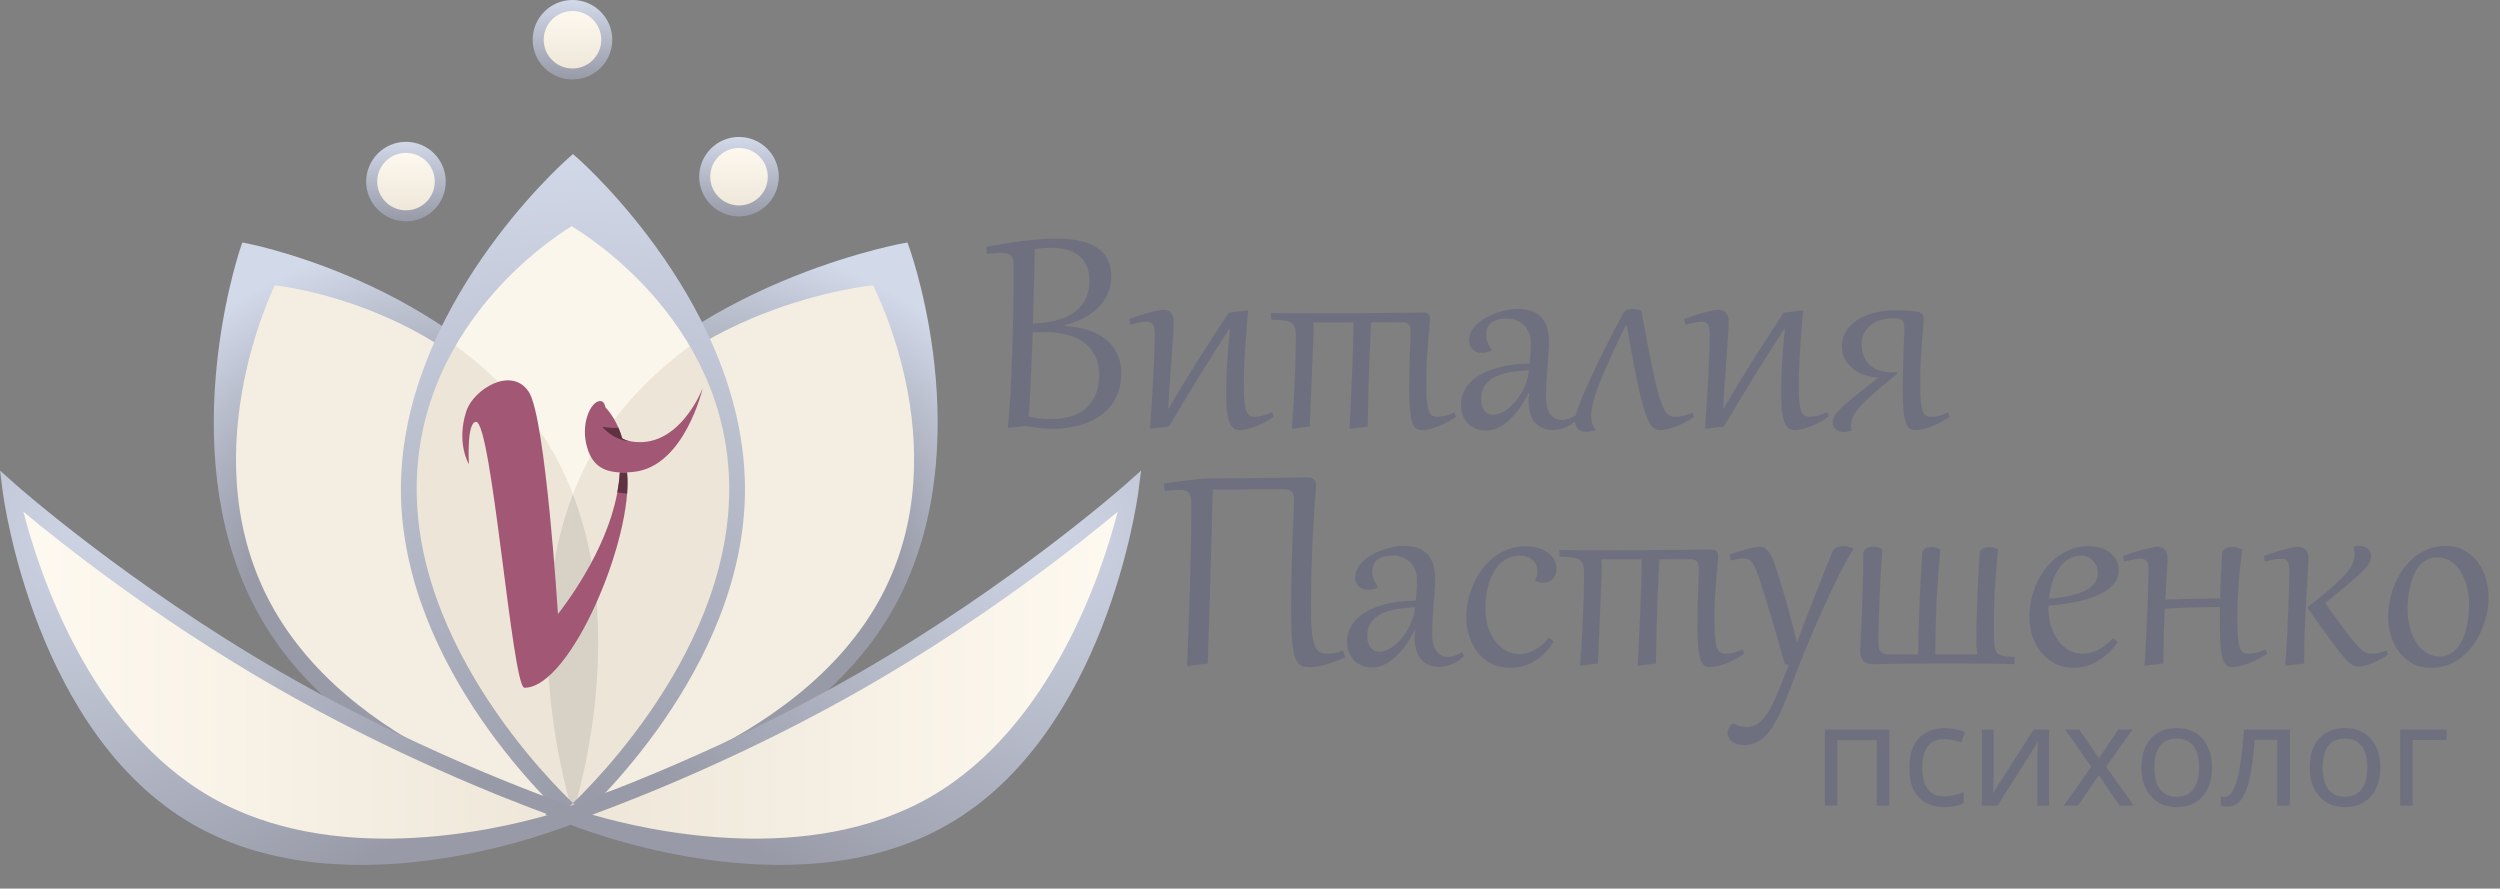 <svg width="211" height="75" viewBox="0 0 211 75" fill="none" xmlns="http://www.w3.org/2000/svg">
<rect x="0" y="0" width="211" height="75" fill="#808080" stroke="none"/>
<path d="M74.101 51.88C66.523 64.985 48.382 68.692 48.382 68.692C48.382 68.692 42.528 51.149 50.102 38.043C57.678 24.935 75.817 21.233 75.817 21.233C75.817 21.233 81.675 38.774 74.101 51.88Z" fill="#F4EEE2"/>
<path d="M46.612 38.041C54.184 51.147 48.33 68.692 48.33 68.692C48.33 68.692 30.189 64.985 22.613 51.878C15.039 38.774 20.897 21.233 20.897 21.233C20.897 21.233 39.034 24.935 46.612 38.041Z" fill="#F4EEE2"/>
<path fill-rule="evenodd" clip-rule="evenodd" d="M46.037 38.374C53.37 51.06 47.757 68.309 47.699 68.48L48.465 68.042C48.282 68.003 30.526 64.236 23.187 51.55C15.854 38.86 23.139 24.248 23.193 24.074C23.372 24.111 38.698 25.687 46.037 38.374ZM20.264 21.022C20.023 21.752 14.398 39 22.038 52.212C29.676 65.428 47.443 69.188 48.197 69.341L48.773 69.459L48.961 68.9C49.203 68.172 54.828 50.924 47.19 37.708C39.55 24.496 21.785 20.735 21.03 20.583L20.453 20.463L20.264 21.022Z" fill="url(#paint0_radial_138_5853)"/>
<path fill-rule="evenodd" clip-rule="evenodd" d="M49.457 38.374C41.681 51.06 47.633 68.309 47.694 68.48L46.882 68.042C47.076 68.003 65.903 64.236 73.685 51.55C81.461 38.86 73.737 24.248 73.679 24.074C73.489 24.111 57.238 25.687 49.457 38.374ZM76.785 21.022C77.04 21.752 83.005 39 74.904 52.212C66.805 65.428 47.966 69.188 47.167 69.341L46.555 69.459L46.357 68.9C46.099 68.172 40.135 50.924 48.234 37.708C56.335 24.496 75.172 20.735 75.973 20.583L76.585 20.463L76.785 21.022Z" fill="url(#paint1_radial_138_5853)"/>
<path d="M62.211 41.29C62.211 56.422 48.354 68.69 48.354 68.69C48.354 68.69 34.5 56.422 34.5 41.29C34.5 26.158 48.354 13.89 48.354 13.89C48.354 13.89 62.211 26.158 62.211 41.29Z" fill="#FBF6EC"/>
<path d="M50.102 38.042C42.617 50.995 48.245 68.27 48.376 68.671C48.82 68.272 62.212 56.173 62.212 41.29C62.212 36.685 60.925 32.345 59.138 28.538C55.688 30.944 52.406 34.056 50.102 38.042Z" fill="#EDE6D8"/>
<path d="M46.611 38.041C44.307 34.054 41.024 30.944 37.572 28.538C35.786 32.343 34.5 36.683 34.5 41.29C34.5 56.168 47.882 68.266 48.337 68.671C48.471 68.262 54.095 50.993 46.611 38.041Z" fill="#EDE6D8"/>
<path d="M48.355 68.604C48.694 67.558 52.981 53.707 48.355 41.71C43.733 53.707 48.016 67.547 48.355 68.604Z" fill="#D7D1C6"/>
<path fill-rule="evenodd" clip-rule="evenodd" d="M61.546 41.29C61.546 55.954 48.052 68.072 47.915 68.191H48.8C48.661 68.072 35.167 55.939 35.167 41.29C35.167 26.626 48.11 19.215 48.246 19.091C48.382 19.215 61.546 26.64 61.546 41.29ZM47.915 13.393C47.341 13.903 33.835 26.033 33.835 41.29C33.835 56.545 47.341 68.677 47.915 69.187L48.355 69.578L48.798 69.187C49.371 68.677 62.876 56.545 62.876 41.29C62.876 26.033 49.369 13.903 48.798 13.393L48.355 13.002L47.915 13.393Z" fill="url(#paint2_radial_138_5853)"/>
<path fill-rule="evenodd" clip-rule="evenodd" d="M23.483 57.208C36.603 64.775 48.516 68.704 48.516 68.704C48.516 68.704 29.841 76.473 16.723 68.908C3.603 61.341 1 41.306 1 41.306C1 41.306 10.362 49.641 23.483 57.208Z" fill="url(#paint3_linear_138_5853)"/>
<path fill-rule="evenodd" clip-rule="evenodd" d="M23.039 57.876C33.039 63.645 42.439 67.34 46.322 68.764C41.488 70.162 28.038 73.175 17.765 67.252C7.495 61.33 3.238 48.112 1.979 43.197C5.169 45.854 13.058 52.121 23.039 57.876ZM0.228 41.483C0.34 42.313 3.026 61.934 16.277 69.572C29.53 77.216 47.885 69.734 48.66 69.411L50.308 68.727L48.612 68.169C48.494 68.128 36.608 64.166 23.704 56.728C10.793 49.279 1.425 40.984 1.331 40.901L0 39.717L0.228 41.483Z" fill="url(#paint4_radial_138_5853)"/>
<path fill-rule="evenodd" clip-rule="evenodd" d="M73.305 57.208C60.185 64.775 48.272 68.704 48.272 68.704C48.272 68.704 66.947 76.473 80.065 68.908C93.185 61.341 95.788 41.306 95.788 41.306C95.788 41.306 86.426 49.641 73.305 57.208Z" fill="url(#paint5_linear_138_5853)"/>
<path fill-rule="evenodd" clip-rule="evenodd" d="M73.269 57.876C63.269 63.645 53.869 67.34 49.986 68.764C54.82 70.162 68.27 73.175 78.543 67.252C88.813 61.33 93.07 48.112 94.329 43.197C91.139 45.854 83.25 52.121 73.269 57.876ZM96.08 41.483C95.968 42.313 93.282 61.934 80.031 69.572C66.778 77.216 48.423 69.734 47.649 69.411L46 68.727L47.696 68.169C47.814 68.128 59.7 64.166 72.604 56.728C85.515 49.279 94.883 40.984 94.977 40.901L96.308 39.717L96.08 41.483Z" fill="url(#paint6_radial_138_5853)"/>
<path d="M37.16 15.324C37.16 16.921 35.864 18.215 34.265 18.215C32.669 18.215 31.373 16.921 31.373 15.324C31.373 13.73 32.669 12.435 34.265 12.435C35.864 12.435 37.16 13.73 37.16 15.324Z" fill="url(#paint7_linear_138_5853)"/>
<path fill-rule="evenodd" clip-rule="evenodd" d="M36.695 15.324C36.695 15.973 36.44 16.584 35.985 17.04C35.524 17.499 34.913 17.749 34.265 17.749C33.617 17.749 33.008 17.499 32.547 17.04C32.092 16.584 31.837 15.973 31.837 15.324C31.837 13.988 32.925 12.902 34.265 12.902C35.603 12.902 36.695 13.988 36.695 15.324ZM34.265 11.971C32.414 11.971 30.906 13.475 30.906 15.324C30.906 16.222 31.257 17.063 31.894 17.697C32.528 18.331 33.368 18.681 34.265 18.681C35.164 18.681 36.007 18.332 36.641 17.697C37.275 17.065 37.622 16.222 37.622 15.324C37.622 13.475 36.118 11.971 34.265 11.971Z" fill="url(#paint8_linear_138_5853)"/>
<path fill-rule="evenodd" clip-rule="evenodd" d="M65.265 14.914C65.265 16.507 63.97 17.803 62.371 17.803C60.776 17.803 59.478 16.507 59.478 14.914C59.478 13.318 60.776 12.023 62.371 12.023C63.968 12.023 65.265 13.318 65.265 14.914Z" fill="url(#paint9_linear_138_5853)"/>
<path fill-rule="evenodd" clip-rule="evenodd" d="M64.801 14.915C64.801 15.56 64.546 16.171 64.089 16.629C63.631 17.087 63.019 17.34 62.37 17.34C61.725 17.34 61.114 17.087 60.653 16.629C60.198 16.171 59.944 15.56 59.944 14.915C59.944 13.576 61.031 12.489 62.37 12.489C63.712 12.489 64.801 13.576 64.801 14.915ZM62.37 11.56C60.52 11.56 59.012 13.064 59.012 14.915C59.012 15.809 59.361 16.648 59.998 17.286C60.632 17.918 61.474 18.266 62.37 18.266C63.27 18.266 64.111 17.92 64.745 17.286C65.381 16.65 65.73 15.809 65.73 14.915C65.729 13.064 64.225 11.56 62.37 11.56Z" fill="url(#paint10_linear_138_5853)"/>
<path fill-rule="evenodd" clip-rule="evenodd" d="M51.21 3.356C51.21 4.95 49.914 6.244 48.318 6.244C46.72 6.244 45.426 4.95 45.426 3.356C45.426 1.759 46.72 0.466 48.318 0.466C49.914 0.466 51.21 1.759 51.21 3.356Z" fill="url(#paint11_linear_138_5853)"/>
<path fill-rule="evenodd" clip-rule="evenodd" d="M50.746 3.355C50.746 4.002 50.493 4.612 50.035 5.069C49.575 5.529 48.966 5.781 48.318 5.781C47.672 5.781 47.059 5.529 46.6 5.069C46.143 4.612 45.889 4.002 45.889 3.355C45.889 2.017 46.978 0.93 48.316 0.93C49.656 0.928 50.746 2.017 50.746 3.355ZM48.318 0C46.467 0 44.959 1.502 44.959 3.353C44.959 4.25 45.308 5.092 45.944 5.728C46.579 6.359 47.422 6.708 48.318 6.708C49.217 6.708 50.059 6.359 50.694 5.728C51.326 5.092 51.677 4.25 51.677 3.353C51.675 1.504 50.169 0 48.318 0Z" fill="url(#paint12_linear_138_5853)"/>
<path d="M53.102 37.224C52.881 37.178 52.684 37.097 52.512 36.995C52.119 35.62 51.471 34.78 51.112 34.395C51.028 34.066 50.902 33.816 50.598 33.85C49.828 33.941 48.945 35.845 49.585 37.866C49.986 39.127 50.761 39.805 52.314 39.874C52.019 44.803 48.806 49.6 47.092 51.833C47.092 51.833 46.049 35.218 44.63 33.074C43.16 30.857 39.956 32.877 39.361 34.694C38.482 37.386 39.576 39.183 39.576 39.183C39.576 39.183 39.364 35.605 40.184 35.605C41.502 35.605 43.241 58.047 44.263 58.047C48.184 58.047 53.494 45.323 52.921 39.869C53.112 39.861 53.309 39.847 53.519 39.822C57.782 39.35 59.306 32.77 59.306 32.77C59.306 32.77 57.285 38.093 53.102 37.224Z" fill="#A25775"/>
<path d="M52.925 39.909C52.667 39.926 52.458 39.914 52.312 39.897C52.278 40.455 52.206 41.012 52.103 41.563L52.926 41.659C52.975 41.022 52.976 40.432 52.925 39.909ZM52.086 39.859L52.078 39.857L52.078 39.858L52.086 39.859Z" fill="#5E3243"/>
<path d="M52.196 36.103C51.503 36.16 50.825 36.015 50.825 36.015C51.946 37.262 53.102 37.224 53.102 37.224C52.881 37.178 52.684 37.097 52.513 36.995C52.419 36.668 52.311 36.371 52.196 36.103Z" fill="#5E3243"/>
<path d="M159.456 61.568V68H158.4V62.468H155.076V68H154.02V61.568H159.456ZM164.088 68.12C163.52 68.12 163.012 68.004 162.564 67.772C162.124 67.54 161.776 67.18 161.52 66.692C161.272 66.204 161.148 65.58 161.148 64.82C161.148 64.028 161.28 63.384 161.544 62.888C161.808 62.392 162.164 62.028 162.612 61.796C163.068 61.564 163.584 61.448 164.16 61.448C164.488 61.448 164.804 61.484 165.108 61.556C165.412 61.62 165.66 61.7 165.852 61.796L165.528 62.672C165.336 62.6 165.112 62.532 164.856 62.468C164.6 62.404 164.36 62.372 164.136 62.372C163.704 62.372 163.348 62.464 163.068 62.648C162.788 62.832 162.58 63.104 162.444 63.464C162.308 63.824 162.24 64.272 162.24 64.808C162.24 65.32 162.308 65.756 162.444 66.116C162.58 66.476 162.784 66.748 163.056 66.932C163.328 67.116 163.668 67.208 164.076 67.208C164.428 67.208 164.736 67.172 165 67.1C165.272 67.028 165.52 66.94 165.744 66.836V67.772C165.528 67.884 165.288 67.968 165.024 68.024C164.768 68.088 164.456 68.12 164.088 68.12ZM168.27 65.492C168.27 65.564 168.266 65.668 168.258 65.804C168.258 65.932 168.254 66.072 168.246 66.224C168.238 66.368 168.23 66.508 168.222 66.644C168.214 66.772 168.206 66.876 168.198 66.956L171.642 61.568H172.938V68H171.954V64.208C171.954 64.08 171.954 63.912 171.954 63.704C171.962 63.496 171.97 63.292 171.978 63.092C171.986 62.884 171.994 62.728 172.002 62.624L168.582 68H167.274V61.568H168.27V65.492ZM176.509 64.712L174.289 61.568H175.489L177.145 63.992L178.789 61.568H179.977L177.757 64.712L180.097 68H178.897L177.145 65.432L175.369 68H174.181L176.509 64.712ZM186.694 64.772C186.694 65.308 186.622 65.784 186.478 66.2C186.342 66.608 186.142 66.956 185.878 67.244C185.622 67.532 185.306 67.752 184.93 67.904C184.562 68.048 184.15 68.12 183.694 68.12C183.27 68.12 182.878 68.048 182.518 67.904C182.158 67.752 181.846 67.532 181.582 67.244C181.318 66.956 181.11 66.608 180.958 66.2C180.814 65.784 180.742 65.308 180.742 64.772C180.742 64.06 180.862 63.46 181.102 62.972C181.342 62.476 181.686 62.1 182.134 61.844C182.582 61.58 183.114 61.448 183.73 61.448C184.314 61.448 184.826 61.58 185.266 61.844C185.714 62.1 186.062 62.476 186.31 62.972C186.566 63.46 186.694 64.06 186.694 64.772ZM181.834 64.772C181.834 65.276 181.898 65.716 182.026 66.092C182.162 66.46 182.37 66.744 182.65 66.944C182.93 67.144 183.286 67.244 183.718 67.244C184.15 67.244 184.506 67.144 184.786 66.944C185.066 66.744 185.27 66.46 185.398 66.092C185.534 65.716 185.602 65.276 185.602 64.772C185.602 64.26 185.534 63.824 185.398 63.464C185.262 63.104 185.054 62.828 184.774 62.636C184.502 62.436 184.146 62.336 183.706 62.336C183.05 62.336 182.574 62.552 182.278 62.984C181.982 63.416 181.834 64.012 181.834 64.772ZM193.264 68H192.196V62.444H190.3C190.22 63.46 190.12 64.328 190 65.048C189.88 65.76 189.728 66.34 189.544 66.788C189.36 67.236 189.14 67.564 188.884 67.772C188.628 67.98 188.328 68.084 187.984 68.084C187.88 68.084 187.776 68.076 187.672 68.06C187.576 68.052 187.496 68.032 187.432 68V67.208C187.48 67.224 187.532 67.236 187.588 67.244C187.644 67.252 187.7 67.256 187.756 67.256C187.932 67.256 188.092 67.184 188.236 67.04C188.38 66.896 188.508 66.676 188.62 66.38C188.74 66.084 188.848 65.712 188.944 65.264C189.04 64.808 189.124 64.272 189.196 63.656C189.268 63.04 189.332 62.344 189.388 61.568H193.264V68ZM200.897 64.772C200.897 65.308 200.825 65.784 200.681 66.2C200.545 66.608 200.345 66.956 200.081 67.244C199.825 67.532 199.509 67.752 199.133 67.904C198.765 68.048 198.353 68.12 197.897 68.12C197.473 68.12 197.081 68.048 196.721 67.904C196.361 67.752 196.049 67.532 195.785 67.244C195.521 66.956 195.313 66.608 195.161 66.2C195.017 65.784 194.945 65.308 194.945 64.772C194.945 64.06 195.065 63.46 195.305 62.972C195.545 62.476 195.889 62.1 196.337 61.844C196.785 61.58 197.317 61.448 197.933 61.448C198.517 61.448 199.029 61.58 199.469 61.844C199.917 62.1 200.265 62.476 200.513 62.972C200.769 63.46 200.897 64.06 200.897 64.772ZM196.037 64.772C196.037 65.276 196.101 65.716 196.229 66.092C196.365 66.46 196.573 66.744 196.853 66.944C197.133 67.144 197.489 67.244 197.921 67.244C198.353 67.244 198.709 67.144 198.989 66.944C199.269 66.744 199.473 66.46 199.601 66.092C199.737 65.716 199.805 65.276 199.805 64.772C199.805 64.26 199.737 63.824 199.601 63.464C199.465 63.104 199.257 62.828 198.977 62.636C198.705 62.436 198.349 62.336 197.909 62.336C197.253 62.336 196.777 62.552 196.481 62.984C196.185 63.416 196.037 64.012 196.037 64.772ZM206.495 61.568V62.456H203.627V68H202.571V61.568H206.495Z" fill="#6E707F"/>
<path d="M100.543 42.328C100.543 42.123 100.52 41.957 100.475 41.829C100.429 41.702 100.363 41.603 100.276 41.535C100.194 41.462 100.094 41.412 99.976 41.385C99.857 41.357 99.727 41.344 99.586 41.344C99.504 41.344 99.424 41.346 99.347 41.351C99.274 41.351 99.189 41.355 99.094 41.364C98.998 41.369 98.886 41.378 98.759 41.392C98.636 41.405 98.483 41.421 98.301 41.44L98.226 40.817C99.119 40.681 99.898 40.574 100.563 40.496C101.233 40.414 101.833 40.373 102.361 40.373C103.564 40.373 104.624 40.368 105.54 40.359C106.461 40.35 107.247 40.341 107.898 40.332C108.555 40.318 109.086 40.307 109.491 40.298C109.897 40.289 110.188 40.284 110.366 40.284C110.612 40.284 110.79 40.343 110.899 40.462C111.013 40.58 111.07 40.749 111.07 40.968C111.07 41.059 111.059 41.246 111.036 41.528C111.018 41.811 110.993 42.175 110.961 42.622C110.929 43.069 110.895 43.593 110.858 44.194C110.822 44.796 110.788 45.461 110.756 46.19C110.724 46.915 110.697 47.701 110.674 48.549C110.656 49.392 110.646 50.281 110.646 51.215C110.646 51.825 110.658 52.347 110.681 52.78C110.708 53.209 110.747 53.571 110.797 53.867C110.852 54.159 110.918 54.391 110.995 54.565C111.073 54.733 111.164 54.863 111.269 54.954C111.378 55.045 111.499 55.105 111.631 55.132C111.763 55.155 111.909 55.166 112.068 55.166C112.164 55.166 112.255 55.164 112.342 55.159C112.433 55.15 112.529 55.139 112.629 55.125C112.729 55.107 112.836 55.082 112.95 55.05C113.069 55.013 113.203 54.968 113.354 54.913L113.545 55.474C112.934 55.747 112.387 55.954 111.904 56.096C111.421 56.237 110.986 56.308 110.599 56.308C110.403 56.308 110.227 56.292 110.072 56.26C109.917 56.228 109.778 56.16 109.655 56.055C109.537 55.95 109.434 55.797 109.348 55.597C109.261 55.392 109.19 55.118 109.136 54.776C109.081 54.43 109.04 54.004 109.013 53.498C108.985 52.992 108.972 52.382 108.972 51.666C108.972 50.878 108.976 50.112 108.985 49.369C108.999 48.622 109.015 47.915 109.033 47.25C109.056 46.58 109.076 45.96 109.095 45.391C109.118 44.821 109.138 44.317 109.156 43.88C109.179 43.442 109.195 43.082 109.204 42.8C109.218 42.513 109.225 42.319 109.225 42.219C109.225 42.078 109.213 41.95 109.19 41.836C109.168 41.717 109.122 41.62 109.054 41.542C108.99 41.46 108.899 41.398 108.78 41.357C108.666 41.312 108.514 41.289 108.322 41.289C108.113 41.289 107.853 41.291 107.543 41.296C107.233 41.296 106.843 41.298 106.374 41.303C105.905 41.303 105.342 41.305 104.686 41.31C104.034 41.31 103.259 41.31 102.361 41.31C102.352 41.729 102.339 42.246 102.32 42.861C102.307 43.472 102.288 44.158 102.266 44.919C102.247 45.68 102.225 46.5 102.197 47.38C102.17 48.259 102.143 49.173 102.115 50.121C102.088 51.069 102.058 52.04 102.026 53.033C101.994 54.027 101.963 55.016 101.931 56L100.311 56.205L100.188 56.191C100.242 54.883 100.29 53.642 100.331 52.466C100.377 51.29 100.415 50.144 100.447 49.027C100.479 47.906 100.502 46.799 100.516 45.705C100.534 44.607 100.543 43.481 100.543 42.328ZM119.595 48.973C119.595 48.613 119.535 48.3 119.417 48.036C119.299 47.772 119.144 47.555 118.952 47.387C118.761 47.218 118.544 47.093 118.303 47.011C118.061 46.929 117.82 46.888 117.578 46.888C117.255 46.888 116.981 46.922 116.758 46.99C116.535 47.059 116.352 47.152 116.211 47.27C116.074 47.389 115.974 47.53 115.91 47.694C115.851 47.854 115.821 48.027 115.821 48.214C115.821 48.433 115.86 48.654 115.938 48.877C116.02 49.096 116.138 49.31 116.293 49.52L116.266 49.595C116.006 49.722 115.744 49.786 115.479 49.786C115.325 49.786 115.179 49.763 115.042 49.718C114.91 49.668 114.794 49.597 114.693 49.506C114.598 49.415 114.52 49.303 114.461 49.171C114.406 49.039 114.379 48.891 114.379 48.727C114.379 48.458 114.443 48.205 114.57 47.968C114.702 47.731 114.876 47.514 115.09 47.318C115.304 47.122 115.552 46.947 115.835 46.792C116.118 46.637 116.409 46.507 116.71 46.402C117.011 46.293 117.312 46.211 117.612 46.156C117.918 46.097 118.2 46.067 118.46 46.067C118.938 46.067 119.346 46.131 119.684 46.259C120.025 46.386 120.301 46.573 120.511 46.819C120.725 47.061 120.88 47.355 120.976 47.701C121.076 48.047 121.126 48.44 121.126 48.877C121.126 49.178 121.112 49.508 121.085 49.868C121.062 50.228 121.035 50.606 121.003 51.003C120.971 51.395 120.941 51.8 120.914 52.22C120.891 52.639 120.88 53.056 120.88 53.471C120.88 54.127 121.001 54.621 121.242 54.954C121.488 55.282 121.81 55.446 122.206 55.446C122.557 55.446 122.949 55.316 123.382 55.057L123.58 55.351C123.275 55.656 122.942 55.888 122.582 56.048C122.222 56.207 121.844 56.287 121.447 56.287C121.151 56.287 120.878 56.237 120.627 56.137C120.376 56.036 120.16 55.888 119.978 55.692C119.795 55.492 119.654 55.241 119.554 54.94C119.453 54.64 119.403 54.291 119.403 53.895C119.403 53.776 119.406 53.658 119.41 53.539C119.419 53.421 119.435 53.295 119.458 53.163H119.417C119.221 53.555 118.993 53.942 118.733 54.325C118.478 54.703 118.196 55.043 117.886 55.344C117.58 55.64 117.252 55.879 116.901 56.062C116.555 56.248 116.19 56.342 115.808 56.342C115.493 56.342 115.206 56.287 114.946 56.178C114.687 56.068 114.463 55.918 114.276 55.727C114.094 55.535 113.951 55.31 113.846 55.05C113.745 54.785 113.695 54.498 113.695 54.188C113.695 53.787 113.768 53.423 113.914 53.095C114.064 52.767 114.27 52.473 114.529 52.213C114.794 51.953 115.108 51.73 115.473 51.543C115.837 51.352 116.234 51.194 116.662 51.071C117.09 50.944 117.544 50.85 118.022 50.791C118.501 50.727 118.989 50.695 119.485 50.695C119.517 50.408 119.542 50.13 119.561 49.861C119.583 49.592 119.595 49.296 119.595 48.973ZM115.397 53.669C115.397 53.847 115.416 54.018 115.452 54.182C115.493 54.341 115.555 54.482 115.637 54.605C115.723 54.728 115.83 54.827 115.958 54.899C116.09 54.968 116.247 55.002 116.43 55.002C116.635 55.002 116.847 54.954 117.065 54.858C117.284 54.763 117.498 54.63 117.708 54.462C117.922 54.293 118.125 54.093 118.316 53.86C118.512 53.623 118.688 53.366 118.843 53.088C118.998 52.81 119.125 52.518 119.226 52.213C119.33 51.903 119.399 51.586 119.431 51.263C119.093 51.272 118.758 51.295 118.426 51.331C118.093 51.363 117.776 51.415 117.476 51.488C117.179 51.561 116.904 51.657 116.648 51.775C116.393 51.894 116.172 52.042 115.985 52.22C115.803 52.393 115.66 52.6 115.555 52.842C115.45 53.079 115.397 53.355 115.397 53.669ZM129.568 48.98C129.696 48.729 129.76 48.474 129.76 48.214C129.76 48.036 129.728 47.87 129.664 47.715C129.605 47.555 129.514 47.416 129.391 47.298C129.268 47.175 129.113 47.079 128.926 47.011C128.743 46.938 128.529 46.901 128.283 46.901C127.928 46.901 127.609 46.965 127.326 47.093C127.044 47.216 126.793 47.387 126.574 47.605C126.36 47.824 126.175 48.077 126.021 48.364C125.87 48.651 125.745 48.959 125.645 49.287C125.549 49.615 125.478 49.953 125.433 50.299C125.387 50.641 125.364 50.976 125.364 51.304C125.364 51.892 125.439 52.427 125.59 52.91C125.745 53.389 125.952 53.799 126.212 54.141C126.472 54.478 126.775 54.74 127.121 54.927C127.467 55.114 127.837 55.207 128.229 55.207C128.643 55.207 129.062 55.1 129.486 54.886C129.915 54.667 130.329 54.316 130.73 53.833C130.758 53.847 130.792 53.867 130.833 53.895C130.879 53.917 130.92 53.945 130.956 53.977C130.993 54.008 131.024 54.04 131.052 54.072C131.079 54.104 131.093 54.134 131.093 54.161C131.093 54.179 131.09 54.191 131.086 54.195L131.072 54.223C130.63 54.938 130.099 55.474 129.479 55.829C128.86 56.185 128.181 56.362 127.442 56.362C127.041 56.362 126.672 56.305 126.335 56.191C125.998 56.082 125.692 55.929 125.419 55.733C125.146 55.533 124.904 55.298 124.694 55.029C124.489 54.756 124.316 54.462 124.175 54.148C124.038 53.828 123.933 53.496 123.86 53.149C123.792 52.798 123.758 52.445 123.758 52.09C123.758 51.611 123.81 51.133 123.915 50.654C124.02 50.171 124.173 49.709 124.373 49.267C124.578 48.82 124.824 48.405 125.111 48.023C125.403 47.635 125.731 47.3 126.096 47.018C126.465 46.73 126.87 46.507 127.312 46.348C127.755 46.184 128.226 46.102 128.728 46.102C129.101 46.102 129.45 46.147 129.773 46.238C130.097 46.329 130.375 46.459 130.607 46.628C130.844 46.792 131.029 46.992 131.161 47.23C131.298 47.462 131.366 47.722 131.366 48.009C131.366 48.196 131.337 48.362 131.277 48.508C131.223 48.649 131.143 48.772 131.038 48.877C130.938 48.977 130.817 49.055 130.676 49.109C130.539 49.16 130.389 49.185 130.225 49.185C130.124 49.185 130.02 49.175 129.91 49.157C129.805 49.134 129.701 49.1 129.596 49.055L129.568 48.98ZM147.212 55.166C147.043 55.298 146.836 55.433 146.59 55.569C146.348 55.702 146.095 55.822 145.831 55.932C145.567 56.041 145.309 56.13 145.059 56.198C144.808 56.267 144.591 56.301 144.409 56.301C144.286 56.301 144.172 56.289 144.067 56.267C143.967 56.248 143.874 56.2 143.787 56.123C143.705 56.046 143.63 55.932 143.562 55.781C143.498 55.626 143.443 55.417 143.397 55.152C143.352 54.888 143.318 54.56 143.295 54.168C143.272 53.776 143.261 53.3 143.261 52.739C143.261 52.12 143.268 51.563 143.281 51.071C143.295 50.579 143.309 50.144 143.322 49.766C143.336 49.387 143.35 49.064 143.363 48.795C143.377 48.522 143.384 48.296 143.384 48.118C143.384 47.977 143.377 47.849 143.363 47.735C143.35 47.621 143.318 47.526 143.268 47.448C143.217 47.366 143.142 47.305 143.042 47.264C142.942 47.218 142.807 47.195 142.639 47.195C142.37 47.195 142.028 47.198 141.613 47.202C141.203 47.202 140.684 47.204 140.055 47.209C140.027 47.715 139.998 48.257 139.966 48.836C139.938 49.41 139.911 50.05 139.884 50.757C139.861 51.459 139.838 52.24 139.815 53.102C139.793 53.958 139.774 54.925 139.761 56L138.325 56.178L138.216 56.171C138.252 55.524 138.289 54.82 138.325 54.059C138.362 53.297 138.396 52.523 138.428 51.734C138.464 50.941 138.494 50.158 138.517 49.383C138.539 48.608 138.555 47.883 138.564 47.209C138.323 47.214 138.072 47.216 137.812 47.216C137.557 47.216 137.288 47.216 137.006 47.216H135.133C135.151 47.298 135.165 47.382 135.174 47.469C135.183 47.555 135.188 47.683 135.188 47.852C135.188 48.025 135.178 48.344 135.16 48.809C135.146 49.273 135.124 49.859 135.092 50.565C135.064 51.267 135.03 52.078 134.989 52.999C134.953 53.92 134.912 54.92 134.866 56L133.472 56.178L133.362 56.171C133.399 55.724 133.431 55.255 133.458 54.763C133.49 54.27 133.517 53.776 133.54 53.279C133.567 52.783 133.59 52.297 133.608 51.823C133.631 51.349 133.647 50.907 133.656 50.497C133.67 50.082 133.679 49.715 133.684 49.397C133.693 49.073 133.697 48.815 133.697 48.624C133.697 48.383 133.69 48.177 133.677 48.009C133.663 47.836 133.631 47.69 133.581 47.571C133.531 47.448 133.46 47.35 133.369 47.277C133.278 47.204 133.155 47.148 133 47.106C132.845 47.065 132.654 47.038 132.426 47.024C132.202 47.006 131.931 46.995 131.612 46.99L131.599 46.416C132.013 46.425 132.376 46.432 132.686 46.437C133 46.437 133.271 46.439 133.499 46.443C133.727 46.443 133.918 46.443 134.073 46.443C134.233 46.443 134.367 46.443 134.477 46.443H134.832C136.322 46.443 137.623 46.441 138.735 46.437C139.852 46.427 140.8 46.418 141.579 46.409C142.363 46.4 142.987 46.393 143.452 46.389C143.917 46.38 144.245 46.375 144.437 46.375C144.642 46.375 144.79 46.425 144.881 46.525C144.972 46.621 145.018 46.758 145.018 46.935C145.018 47.008 145.008 47.138 144.99 47.325C144.977 47.508 144.958 47.731 144.936 47.995C144.913 48.259 144.885 48.556 144.854 48.884C144.826 49.212 144.801 49.556 144.778 49.916C144.756 50.276 144.735 50.648 144.717 51.03C144.703 51.408 144.696 51.78 144.696 52.145C144.696 52.6 144.703 52.992 144.717 53.32C144.735 53.648 144.76 53.924 144.792 54.148C144.828 54.371 144.872 54.551 144.922 54.688C144.972 54.82 145.034 54.922 145.106 54.995C145.179 55.068 145.264 55.116 145.359 55.139C145.455 55.161 145.562 55.173 145.681 55.173C145.899 55.173 146.123 55.143 146.351 55.084C146.578 55.02 146.822 54.929 147.082 54.81L147.212 55.166ZM150.637 56.062C150.518 55.629 150.391 55.175 150.254 54.701C150.122 54.227 149.985 53.751 149.844 53.273C149.707 52.794 149.568 52.322 149.427 51.857C149.29 51.393 149.156 50.95 149.023 50.531C148.896 50.112 148.773 49.725 148.654 49.369C148.54 49.009 148.438 48.699 148.347 48.44C148.251 48.171 148.158 47.952 148.066 47.783C147.98 47.61 147.889 47.476 147.793 47.38C147.697 47.284 147.597 47.218 147.492 47.182C147.387 47.145 147.271 47.127 147.144 47.127C146.998 47.127 146.843 47.143 146.679 47.175C146.51 47.207 146.31 47.25 146.077 47.305L145.975 46.812C146.248 46.712 146.515 46.621 146.774 46.539C147.039 46.457 147.283 46.386 147.506 46.327C147.729 46.268 147.927 46.222 148.101 46.19C148.274 46.158 148.41 46.143 148.511 46.143C148.629 46.143 148.741 46.163 148.846 46.204C148.955 46.245 149.06 46.318 149.16 46.423C149.265 46.523 149.365 46.664 149.461 46.847C149.557 47.024 149.652 47.25 149.748 47.523C149.812 47.697 149.887 47.92 149.974 48.193C150.065 48.462 150.163 48.77 150.268 49.116C150.372 49.458 150.484 49.832 150.603 50.237C150.721 50.643 150.84 51.067 150.958 51.509C151.081 51.946 151.202 52.395 151.32 52.855C151.439 53.316 151.553 53.772 151.662 54.223C151.89 53.626 152.127 53.004 152.373 52.356C152.624 51.705 152.877 51.051 153.132 50.395C153.392 49.738 153.649 49.089 153.904 48.446C154.16 47.799 154.406 47.182 154.643 46.594C154.684 46.493 154.738 46.411 154.807 46.348C154.88 46.284 154.959 46.234 155.046 46.197C155.132 46.156 155.221 46.129 155.312 46.115C155.408 46.097 155.502 46.088 155.593 46.088C155.743 46.088 155.889 46.111 156.03 46.156C156.172 46.197 156.306 46.25 156.434 46.313C156.229 46.646 156.014 47.018 155.791 47.428C155.572 47.833 155.347 48.269 155.114 48.733C154.882 49.194 154.647 49.675 154.41 50.176C154.178 50.677 153.945 51.19 153.713 51.714C153.48 52.233 153.25 52.758 153.022 53.286C152.799 53.81 152.583 54.328 152.373 54.838C152.159 55.353 151.956 55.861 151.765 56.362C151.573 56.868 151.386 57.356 151.204 57.825C151.022 58.299 150.842 58.753 150.664 59.185C150.491 59.623 150.313 60.031 150.131 60.409C149.958 60.76 149.773 61.086 149.577 61.387C149.381 61.692 149.165 61.954 148.928 62.173C148.691 62.396 148.429 62.572 148.142 62.699C147.859 62.827 147.545 62.891 147.198 62.891C146.984 62.891 146.79 62.861 146.617 62.802C146.444 62.747 146.298 62.672 146.18 62.576C146.057 62.485 145.963 62.378 145.899 62.255C145.836 62.132 145.804 62.002 145.804 61.865C145.804 61.715 145.849 61.558 145.94 61.394C146.027 61.234 146.143 61.113 146.289 61.031C146.48 61.15 146.674 61.234 146.87 61.284C147.066 61.334 147.242 61.359 147.396 61.359C147.77 61.359 148.101 61.257 148.388 61.052C148.679 60.851 148.953 60.548 149.208 60.143C149.463 59.737 149.718 59.229 149.974 58.618C150.233 58.008 150.521 57.292 150.835 56.472L150.972 56.109L150.637 56.062ZM160.07 55.241C160.198 55.241 160.339 55.241 160.494 55.241C160.649 55.237 160.806 55.234 160.966 55.234C161.125 55.234 161.283 55.234 161.438 55.234C161.597 55.23 161.747 55.227 161.889 55.227C161.893 54.653 161.905 54.024 161.923 53.341C161.946 52.653 161.971 51.94 161.998 51.201C162.03 50.463 162.064 49.715 162.101 48.959C162.142 48.203 162.183 47.464 162.224 46.744C162.233 46.553 162.308 46.409 162.449 46.313C162.595 46.218 162.784 46.17 163.017 46.17C163.254 46.17 163.5 46.236 163.755 46.368C163.618 47.94 163.513 49.465 163.44 50.941C163.372 52.413 163.338 53.844 163.338 55.234H165.86C166.02 55.234 166.186 55.234 166.359 55.234C166.533 55.234 166.71 55.232 166.893 55.227C166.874 55.132 166.858 55.032 166.845 54.927C166.836 54.822 166.829 54.708 166.824 54.585C166.82 54.462 166.815 54.328 166.811 54.182C166.811 54.036 166.811 53.872 166.811 53.69C166.811 53.297 166.815 52.865 166.824 52.391C166.838 51.912 166.854 51.388 166.872 50.818C166.895 50.249 166.922 49.627 166.954 48.952C166.991 48.273 167.032 47.537 167.077 46.744C167.086 46.553 167.164 46.409 167.31 46.313C167.46 46.218 167.651 46.17 167.884 46.17C168.125 46.17 168.374 46.236 168.629 46.368C168.583 46.888 168.542 47.368 168.506 47.81C168.474 48.248 168.444 48.658 168.417 49.041C168.39 49.419 168.367 49.777 168.349 50.114C168.335 50.452 168.321 50.782 168.308 51.105C168.299 51.429 168.292 51.753 168.287 52.076C168.283 52.395 168.28 52.728 168.28 53.074C168.28 53.439 168.283 53.749 168.287 54.004C168.296 54.255 168.317 54.467 168.349 54.64C168.381 54.808 168.433 54.943 168.506 55.043C168.579 55.143 168.679 55.221 168.807 55.275C168.939 55.33 169.105 55.371 169.306 55.398C169.511 55.421 169.759 55.442 170.051 55.46L170.03 56.055C169.479 56.041 168.914 56.03 168.335 56.02C167.761 56.016 167.198 56.011 166.646 56.007C166.1 56.002 165.578 56 165.081 56C164.589 56 164.151 56 163.769 56C163.035 56 162.34 56.002 161.684 56.007C161.032 56.016 160.453 56.023 159.947 56.027C159.441 56.036 159.029 56.043 158.71 56.048C158.396 56.057 158.209 56.062 158.149 56.062C157.931 56.062 157.746 56.036 157.596 55.986C157.45 55.936 157.331 55.863 157.24 55.768C157.154 55.667 157.092 55.547 157.056 55.405C157.019 55.264 157.001 55.1 157.001 54.913C157.001 54.749 157.015 54.435 157.042 53.97C157.069 53.505 157.097 52.919 157.124 52.213C157.156 51.502 157.186 50.688 157.213 49.773C157.24 48.852 157.254 47.854 157.254 46.778C157.254 46.573 157.334 46.416 157.493 46.307C157.657 46.193 157.862 46.136 158.108 46.136C158.227 46.136 158.35 46.152 158.478 46.184C158.605 46.215 158.735 46.268 158.867 46.341C158.844 46.701 158.819 47.095 158.792 47.523C158.769 47.952 158.744 48.396 158.717 48.856C158.694 49.312 158.671 49.777 158.648 50.251C158.63 50.72 158.612 51.178 158.594 51.625C158.576 52.067 158.562 52.489 158.553 52.89C158.544 53.291 158.539 53.651 158.539 53.97C158.539 54.188 158.546 54.38 158.56 54.544C158.573 54.703 158.614 54.836 158.683 54.94C158.756 55.041 158.865 55.116 159.011 55.166C159.161 55.216 159.371 55.241 159.64 55.241H160.07ZM178.343 53.881C178.37 53.895 178.404 53.915 178.445 53.942C178.491 53.965 178.532 53.992 178.568 54.024C178.605 54.052 178.637 54.084 178.664 54.12C178.691 54.152 178.705 54.184 178.705 54.216C178.705 54.234 178.698 54.252 178.685 54.27C178.429 54.626 178.154 54.936 177.857 55.2C177.566 55.46 177.26 55.679 176.941 55.856C176.627 56.03 176.306 56.157 175.978 56.239C175.649 56.326 175.326 56.369 175.007 56.369C174.46 56.369 173.959 56.258 173.503 56.034C173.047 55.811 172.655 55.505 172.327 55.118C171.999 54.731 171.742 54.277 171.555 53.758C171.372 53.234 171.281 52.673 171.281 52.076C171.281 51.589 171.334 51.101 171.438 50.613C171.548 50.126 171.703 49.661 171.903 49.219C172.108 48.777 172.357 48.367 172.648 47.988C172.94 47.605 173.271 47.275 173.64 46.997C174.013 46.715 174.421 46.493 174.863 46.334C175.31 46.175 175.788 46.095 176.299 46.095C176.636 46.095 176.957 46.14 177.263 46.231C177.568 46.323 177.835 46.455 178.062 46.628C178.295 46.797 178.479 47.006 178.616 47.257C178.753 47.508 178.821 47.792 178.821 48.111C178.821 48.576 178.669 48.982 178.363 49.328C178.062 49.675 177.646 49.968 177.112 50.21C176.579 50.452 175.95 50.648 175.226 50.798C174.506 50.944 173.726 51.053 172.888 51.126V51.242C172.888 51.825 172.961 52.359 173.106 52.842C173.257 53.325 173.462 53.74 173.722 54.086C173.981 54.428 174.287 54.694 174.638 54.886C174.989 55.077 175.367 55.173 175.772 55.173C176.183 55.173 176.602 55.073 177.03 54.872C177.463 54.667 177.901 54.337 178.343 53.881ZM177.058 48.392C177.058 48.182 177.021 47.986 176.948 47.804C176.88 47.621 176.782 47.464 176.654 47.332C176.531 47.195 176.383 47.088 176.21 47.011C176.037 46.933 175.85 46.895 175.649 46.895C175.353 46.895 175.084 46.947 174.843 47.052C174.601 47.157 174.385 47.3 174.193 47.482C174.002 47.66 173.833 47.87 173.688 48.111C173.542 48.348 173.416 48.601 173.312 48.87C173.211 49.139 173.129 49.415 173.065 49.697C173.002 49.98 172.956 50.255 172.929 50.524C173.576 50.479 174.155 50.401 174.665 50.292C175.18 50.178 175.613 50.035 175.964 49.861C176.319 49.684 176.59 49.474 176.777 49.232C176.964 48.986 177.058 48.706 177.058 48.392ZM181.337 48.139C181.337 47.993 181.328 47.861 181.31 47.742C181.296 47.619 181.264 47.514 181.214 47.428C181.168 47.341 181.1 47.275 181.009 47.23C180.918 47.179 180.795 47.154 180.64 47.154C180.494 47.154 180.312 47.175 180.093 47.216C179.879 47.257 179.607 47.321 179.279 47.407L179.177 46.915C179.947 46.651 180.576 46.457 181.063 46.334C181.551 46.211 181.891 46.149 182.082 46.149C182.201 46.149 182.312 46.168 182.417 46.204C182.522 46.236 182.613 46.293 182.69 46.375C182.772 46.453 182.836 46.56 182.882 46.696C182.927 46.828 182.95 46.992 182.95 47.188C182.95 47.248 182.943 47.382 182.93 47.592C182.921 47.801 182.905 48.063 182.882 48.378C182.864 48.688 182.843 49.036 182.82 49.424C182.798 49.807 182.775 50.203 182.752 50.613C183.158 50.595 183.554 50.579 183.941 50.565C184.329 50.552 184.712 50.543 185.09 50.538C185.468 50.529 185.846 50.522 186.225 50.518C186.603 50.508 186.988 50.502 187.38 50.497C187.394 49.927 187.412 49.342 187.435 48.74C187.462 48.134 187.498 47.48 187.544 46.778C187.553 46.651 187.587 46.548 187.646 46.471C187.706 46.389 187.776 46.327 187.858 46.286C187.945 46.241 188.036 46.211 188.132 46.197C188.228 46.179 188.319 46.17 188.405 46.17C188.56 46.17 188.704 46.188 188.836 46.225C188.973 46.257 189.109 46.307 189.246 46.375C189.178 46.904 189.116 47.428 189.062 47.947C189.011 48.467 188.968 48.968 188.932 49.451C188.9 49.934 188.875 50.392 188.856 50.825C188.838 51.258 188.829 51.652 188.829 52.008C188.829 52.486 188.836 52.899 188.85 53.245C188.863 53.587 188.886 53.876 188.918 54.113C188.95 54.346 188.991 54.533 189.041 54.674C189.096 54.81 189.157 54.918 189.226 54.995C189.299 55.068 189.381 55.116 189.472 55.139C189.567 55.161 189.674 55.173 189.793 55.173C190.012 55.173 190.24 55.141 190.477 55.077C190.714 55.009 190.962 54.915 191.222 54.797L191.352 55.152C191.188 55.285 190.98 55.419 190.729 55.556C190.479 55.688 190.217 55.811 189.943 55.925C189.674 56.034 189.41 56.123 189.15 56.191C188.895 56.264 188.679 56.301 188.501 56.301C188.373 56.301 188.257 56.289 188.152 56.267C188.048 56.244 187.952 56.191 187.865 56.109C187.783 56.032 187.71 55.913 187.646 55.754C187.583 55.59 187.528 55.371 187.482 55.098C187.441 54.82 187.41 54.473 187.387 54.059C187.368 53.644 187.359 53.143 187.359 52.555V51.94C187.359 51.825 187.359 51.712 187.359 51.598C187.359 51.479 187.362 51.358 187.366 51.235C186.587 51.235 185.821 51.247 185.069 51.27C184.317 51.292 183.531 51.327 182.711 51.372C182.674 52.092 182.645 52.842 182.622 53.621C182.599 54.396 182.586 55.189 182.581 56L181.104 56.178L180.995 56.171C181.027 55.729 181.057 55.248 181.084 54.728C181.116 54.204 181.143 53.676 181.166 53.143C181.193 52.605 181.216 52.076 181.234 51.557C181.257 51.033 181.275 50.547 181.289 50.101C181.303 49.654 181.314 49.26 181.323 48.918C181.332 48.576 181.337 48.316 181.337 48.139ZM192.883 56.171C192.915 55.738 192.944 55.266 192.972 54.756C193.004 54.245 193.031 53.728 193.054 53.204C193.081 52.675 193.104 52.154 193.122 51.639C193.145 51.119 193.163 50.636 193.177 50.19C193.19 49.738 193.202 49.335 193.211 48.98C193.22 48.624 193.225 48.344 193.225 48.139C193.225 47.993 193.215 47.861 193.197 47.742C193.184 47.619 193.152 47.514 193.102 47.428C193.056 47.341 192.988 47.275 192.896 47.23C192.805 47.179 192.682 47.154 192.527 47.154C192.382 47.154 192.199 47.175 191.98 47.216C191.766 47.257 191.495 47.321 191.167 47.407L191.064 46.915C191.826 46.651 192.45 46.457 192.938 46.334C193.425 46.211 193.765 46.149 193.956 46.149C194.079 46.149 194.193 46.168 194.298 46.204C194.407 46.236 194.501 46.293 194.578 46.375C194.66 46.453 194.724 46.56 194.77 46.696C194.82 46.828 194.845 46.995 194.845 47.195C194.845 47.25 194.838 47.373 194.824 47.565C194.815 47.751 194.801 47.991 194.783 48.282C194.77 48.569 194.751 48.9 194.729 49.273C194.706 49.643 194.681 50.037 194.653 50.456C194.631 50.875 194.608 51.31 194.585 51.762C194.562 52.213 194.542 52.664 194.523 53.115C194.51 53.562 194.496 53.999 194.482 54.428C194.473 54.856 194.469 55.257 194.469 55.631V56L192.992 56.178L192.883 56.171ZM194.763 51.324L194.77 51.242C195.316 50.814 195.793 50.431 196.198 50.094C196.608 49.752 196.959 49.447 197.251 49.178C197.543 48.904 197.784 48.658 197.976 48.44C198.167 48.221 198.317 48.02 198.427 47.838C198.536 47.651 198.611 47.476 198.652 47.312C198.698 47.148 198.721 46.983 198.721 46.819C198.721 46.619 198.698 46.418 198.652 46.218L198.673 46.143C198.828 46.097 198.987 46.074 199.151 46.074C199.279 46.074 199.4 46.092 199.514 46.129C199.632 46.165 199.735 46.22 199.821 46.293C199.912 46.361 199.983 46.45 200.033 46.56C200.088 46.669 200.115 46.797 200.115 46.942C200.115 47.075 200.092 47.204 200.047 47.332C200.006 47.455 199.931 47.59 199.821 47.735C199.712 47.881 199.564 48.047 199.377 48.234C199.19 48.417 198.953 48.633 198.666 48.884C198.379 49.134 198.037 49.426 197.641 49.759C197.244 50.092 196.779 50.477 196.246 50.914C196.715 51.561 197.119 52.117 197.456 52.582C197.798 53.042 198.092 53.43 198.338 53.744C198.584 54.059 198.794 54.309 198.967 54.496C199.14 54.683 199.293 54.827 199.425 54.927C199.562 55.027 199.687 55.093 199.801 55.125C199.919 55.152 200.047 55.166 200.184 55.166C200.389 55.166 200.589 55.141 200.785 55.091C200.981 55.041 201.195 54.972 201.428 54.886L201.558 55.248C201.325 55.412 201.086 55.558 200.84 55.685C200.598 55.809 200.366 55.913 200.143 56C199.919 56.087 199.712 56.153 199.521 56.198C199.334 56.244 199.176 56.267 199.049 56.267C198.93 56.267 198.81 56.242 198.687 56.191C198.568 56.146 198.436 56.062 198.29 55.938C198.149 55.815 197.987 55.649 197.805 55.44C197.622 55.225 197.406 54.954 197.155 54.626C196.909 54.298 196.622 53.908 196.294 53.457C195.966 53.001 195.583 52.468 195.146 51.857L194.763 51.324ZM201.564 52.069C201.564 51.609 201.612 51.142 201.708 50.668C201.804 50.194 201.945 49.736 202.132 49.294C202.319 48.847 202.549 48.43 202.822 48.043C203.1 47.651 203.419 47.309 203.779 47.018C204.139 46.726 204.54 46.496 204.982 46.327C205.424 46.158 205.905 46.074 206.425 46.074C207.008 46.074 207.523 46.197 207.97 46.443C208.421 46.69 208.799 47.015 209.104 47.421C209.41 47.822 209.64 48.28 209.795 48.795C209.954 49.31 210.034 49.836 210.034 50.374C210.034 50.834 209.986 51.301 209.891 51.775C209.795 52.249 209.651 52.71 209.46 53.156C209.273 53.598 209.041 54.015 208.763 54.407C208.489 54.795 208.173 55.134 207.812 55.426C207.452 55.717 207.051 55.948 206.609 56.116C206.167 56.285 205.687 56.369 205.167 56.369C204.584 56.369 204.066 56.246 203.615 56C203.169 55.754 202.793 55.43 202.487 55.029C202.187 54.624 201.956 54.163 201.797 53.648C201.642 53.133 201.564 52.607 201.564 52.069ZM203.198 51.42C203.198 51.73 203.221 52.044 203.267 52.363C203.317 52.682 203.392 52.99 203.492 53.286C203.592 53.582 203.715 53.86 203.861 54.12C204.012 54.375 204.187 54.599 204.388 54.79C204.593 54.981 204.821 55.132 205.071 55.241C205.326 55.351 205.607 55.405 205.912 55.405C206.245 55.405 206.536 55.335 206.787 55.193C207.042 55.047 207.261 54.856 207.443 54.619C207.63 54.382 207.783 54.111 207.901 53.806C208.024 53.5 208.122 53.186 208.195 52.862C208.268 52.534 208.318 52.211 208.346 51.892C208.378 51.573 208.394 51.279 208.394 51.01C208.394 50.695 208.368 50.381 208.318 50.066C208.273 49.747 208.2 49.442 208.1 49.15C207.999 48.854 207.874 48.578 207.724 48.323C207.578 48.063 207.402 47.84 207.197 47.653C206.997 47.462 206.769 47.312 206.514 47.202C206.263 47.093 205.985 47.038 205.68 47.038C205.347 47.038 205.053 47.109 204.798 47.25C204.547 47.391 204.328 47.58 204.142 47.817C203.959 48.054 203.807 48.325 203.684 48.631C203.565 48.936 203.469 49.251 203.396 49.574C203.324 49.898 203.271 50.221 203.239 50.545C203.212 50.864 203.198 51.156 203.198 51.42Z" fill="#6E707F"/>
<path d="M86.821 35.145C87.163 35.232 87.489 35.291 87.799 35.323C88.109 35.355 88.421 35.371 88.735 35.371C89.3 35.371 89.829 35.303 90.321 35.166C90.814 35.025 91.24 34.806 91.6 34.51C91.964 34.209 92.249 33.826 92.454 33.361C92.664 32.892 92.769 32.331 92.769 31.68C92.769 31.074 92.664 30.543 92.454 30.087C92.245 29.627 91.939 29.244 91.538 28.939C91.142 28.633 90.652 28.405 90.068 28.255C89.485 28.1 88.82 28.023 88.072 28.023C87.926 28.023 87.776 28.027 87.621 28.036C87.471 28.041 87.318 28.047 87.163 28.057C87.154 28.335 87.143 28.66 87.129 29.034C87.115 29.403 87.099 29.8 87.081 30.224C87.063 30.648 87.042 31.085 87.019 31.536C87.001 31.987 86.981 32.429 86.958 32.862C86.935 33.295 86.912 33.708 86.89 34.1C86.867 34.492 86.844 34.84 86.821 35.145ZM87.334 21.023C87.329 21.319 87.323 21.683 87.314 22.116C87.304 22.545 87.293 23.028 87.279 23.565C87.266 24.099 87.25 24.68 87.231 25.309C87.218 25.938 87.202 26.601 87.184 27.298C87.58 27.289 87.972 27.257 88.359 27.202C88.751 27.143 89.123 27.056 89.474 26.942C89.829 26.828 90.157 26.68 90.458 26.498C90.759 26.311 91.019 26.088 91.237 25.828C91.461 25.568 91.634 25.265 91.757 24.919C91.884 24.568 91.948 24.169 91.948 23.723C91.948 23.199 91.864 22.756 91.695 22.396C91.527 22.037 91.294 21.747 90.998 21.528C90.706 21.31 90.362 21.152 89.966 21.057C89.574 20.961 89.152 20.913 88.701 20.913C88.482 20.913 88.257 20.922 88.024 20.94C87.796 20.959 87.566 20.986 87.334 21.023ZM85.55 22.417C85.55 22.226 85.534 22.061 85.502 21.925C85.47 21.788 85.413 21.676 85.331 21.59C85.254 21.503 85.144 21.439 85.003 21.398C84.862 21.357 84.682 21.337 84.463 21.337C84.162 21.337 83.777 21.371 83.308 21.439L83.239 20.831C83.654 20.754 84.105 20.674 84.593 20.592C85.08 20.51 85.582 20.435 86.097 20.366C86.616 20.298 87.136 20.243 87.655 20.202C88.179 20.157 88.685 20.134 89.173 20.134C89.569 20.134 89.959 20.154 90.342 20.195C90.725 20.236 91.087 20.305 91.429 20.4C91.77 20.491 92.085 20.617 92.372 20.776C92.659 20.931 92.908 21.125 93.117 21.357C93.327 21.59 93.491 21.866 93.609 22.185C93.728 22.499 93.787 22.861 93.787 23.271C93.787 23.859 93.68 24.384 93.466 24.844C93.256 25.299 92.971 25.698 92.611 26.04C92.251 26.377 91.837 26.662 91.367 26.895C90.898 27.122 90.403 27.305 89.884 27.441V27.503C90.567 27.553 91.199 27.667 91.777 27.845C92.356 28.023 92.857 28.275 93.281 28.604C93.705 28.932 94.035 29.337 94.272 29.82C94.514 30.303 94.635 30.875 94.635 31.536C94.635 32.092 94.557 32.593 94.402 33.04C94.252 33.487 94.042 33.883 93.773 34.23C93.505 34.576 93.186 34.872 92.816 35.118C92.452 35.364 92.055 35.567 91.627 35.727C91.199 35.886 90.747 36.002 90.273 36.075C89.799 36.153 89.321 36.191 88.838 36.191C88.437 36.191 88.052 36.169 87.683 36.123C87.318 36.078 86.928 36.02 86.514 35.952L85.188 36.109L85.064 36.096C85.124 35.494 85.176 34.845 85.222 34.148C85.272 33.45 85.313 32.721 85.345 31.96C85.381 31.199 85.413 30.417 85.44 29.615C85.468 28.813 85.488 28.006 85.502 27.195C85.52 26.38 85.532 25.571 85.536 24.769C85.545 23.962 85.55 23.178 85.55 22.417ZM97.178 36.178L97.068 36.171C97.114 35.51 97.159 34.817 97.205 34.093C97.251 33.368 97.292 32.653 97.328 31.946C97.369 31.24 97.401 30.561 97.424 29.909C97.447 29.253 97.458 28.663 97.458 28.139C97.458 27.797 97.408 27.549 97.308 27.394C97.212 27.234 97.032 27.154 96.768 27.154C96.613 27.154 96.428 27.175 96.214 27.216C96 27.257 95.728 27.321 95.4 27.407L95.298 26.915C95.64 26.792 95.963 26.683 96.269 26.587C96.574 26.491 96.85 26.412 97.096 26.348C97.346 26.284 97.565 26.236 97.752 26.204C97.939 26.168 98.082 26.149 98.183 26.149C98.31 26.149 98.429 26.168 98.538 26.204C98.647 26.241 98.741 26.3 98.818 26.382C98.896 26.464 98.955 26.571 98.996 26.703C99.042 26.835 99.064 26.999 99.064 27.195C99.064 27.382 99.055 27.621 99.037 27.913C99.023 28.2 99.003 28.528 98.976 28.898C98.953 29.262 98.925 29.661 98.894 30.094C98.862 30.527 98.828 30.98 98.791 31.454C98.759 31.928 98.725 32.416 98.689 32.917C98.657 33.418 98.627 33.922 98.6 34.428L98.654 34.441C99.466 33.056 100.29 31.698 101.129 30.367C101.972 29.037 102.831 27.71 103.706 26.389L105.244 26.197L105.354 26.204C105.326 26.464 105.297 26.762 105.265 27.1C105.237 27.432 105.21 27.783 105.183 28.152C105.155 28.517 105.128 28.895 105.101 29.287C105.078 29.674 105.057 30.055 105.039 30.429C105.021 30.798 105.005 31.153 104.991 31.495C104.982 31.832 104.978 32.138 104.978 32.411C104.978 32.985 104.991 33.453 105.019 33.812C105.05 34.168 105.103 34.448 105.176 34.653C105.249 34.854 105.344 34.991 105.463 35.063C105.581 35.136 105.729 35.173 105.907 35.173C106.126 35.173 106.358 35.139 106.604 35.07C106.855 35.002 107.11 34.908 107.37 34.79L107.514 35.139C107.35 35.271 107.149 35.405 106.912 35.542C106.675 35.679 106.422 35.804 106.153 35.918C105.889 36.032 105.622 36.123 105.354 36.191C105.085 36.264 104.839 36.301 104.615 36.301C104.383 36.301 104.194 36.228 104.048 36.082C103.902 35.941 103.788 35.733 103.706 35.46C103.624 35.187 103.567 34.852 103.535 34.455C103.503 34.054 103.487 33.598 103.487 33.088C103.487 32.919 103.49 32.712 103.494 32.466C103.503 32.215 103.512 31.939 103.521 31.639C103.535 31.338 103.551 31.021 103.569 30.689C103.588 30.351 103.608 30.014 103.631 29.677C103.658 29.335 103.686 29.002 103.713 28.679C103.745 28.351 103.779 28.045 103.815 27.763L103.761 27.749C102.881 29.098 102.02 30.456 101.177 31.823C100.334 33.19 99.493 34.583 98.654 36L97.178 36.178ZM122.888 35.166C122.719 35.298 122.512 35.433 122.266 35.569C122.024 35.702 121.771 35.822 121.507 35.932C121.243 36.041 120.985 36.13 120.734 36.198C120.484 36.267 120.267 36.301 120.085 36.301C119.962 36.301 119.848 36.289 119.743 36.267C119.643 36.248 119.549 36.2 119.463 36.123C119.381 36.046 119.306 35.932 119.237 35.781C119.174 35.626 119.119 35.417 119.073 35.152C119.028 34.888 118.993 34.56 118.971 34.168C118.948 33.776 118.937 33.3 118.937 32.739C118.937 32.12 118.943 31.564 118.957 31.071C118.971 30.579 118.984 30.144 118.998 29.766C119.012 29.387 119.025 29.064 119.039 28.795C119.053 28.521 119.06 28.296 119.06 28.118C119.06 27.977 119.053 27.849 119.039 27.735C119.025 27.621 118.993 27.526 118.943 27.448C118.893 27.366 118.818 27.305 118.718 27.264C118.618 27.218 118.483 27.195 118.314 27.195C118.046 27.195 117.704 27.198 117.289 27.202C116.879 27.202 116.359 27.204 115.73 27.209C115.703 27.715 115.674 28.257 115.642 28.836C115.614 29.41 115.587 30.05 115.56 30.757C115.537 31.459 115.514 32.24 115.491 33.102C115.468 33.958 115.45 34.925 115.437 36L114.001 36.178L113.892 36.171C113.928 35.524 113.965 34.82 114.001 34.059C114.037 33.297 114.072 32.523 114.104 31.734C114.14 30.941 114.17 30.158 114.192 29.383C114.215 28.608 114.231 27.884 114.24 27.209C113.999 27.213 113.748 27.216 113.488 27.216C113.233 27.216 112.964 27.216 112.682 27.216H110.809C110.827 27.298 110.84 27.382 110.85 27.469C110.859 27.555 110.863 27.683 110.863 27.852C110.863 28.025 110.854 28.344 110.836 28.809C110.822 29.273 110.799 29.859 110.768 30.565C110.74 31.267 110.706 32.078 110.665 32.999C110.629 33.92 110.588 34.92 110.542 36L109.147 36.178L109.038 36.171C109.075 35.724 109.106 35.255 109.134 34.763C109.166 34.27 109.193 33.776 109.216 33.279C109.243 32.783 109.266 32.297 109.284 31.823C109.307 31.349 109.323 30.907 109.332 30.497C109.346 30.082 109.355 29.715 109.359 29.396C109.368 29.073 109.373 28.815 109.373 28.624C109.373 28.383 109.366 28.177 109.353 28.009C109.339 27.836 109.307 27.69 109.257 27.571C109.207 27.448 109.136 27.35 109.045 27.277C108.954 27.204 108.831 27.148 108.676 27.106C108.521 27.065 108.329 27.038 108.102 27.024C107.878 27.006 107.607 26.995 107.288 26.99L107.274 26.416C107.689 26.425 108.051 26.432 108.361 26.436C108.676 26.436 108.947 26.439 109.175 26.443C109.403 26.443 109.594 26.443 109.749 26.443C109.909 26.443 110.043 26.443 110.152 26.443H110.508C111.998 26.443 113.299 26.441 114.411 26.436C115.528 26.427 116.476 26.418 117.255 26.409C118.039 26.4 118.663 26.393 119.128 26.389C119.593 26.38 119.921 26.375 120.112 26.375C120.317 26.375 120.465 26.425 120.557 26.525C120.648 26.621 120.693 26.758 120.693 26.936C120.693 27.009 120.684 27.138 120.666 27.325C120.652 27.508 120.634 27.731 120.611 27.995C120.589 28.259 120.561 28.556 120.529 28.884C120.502 29.212 120.477 29.556 120.454 29.916C120.431 30.276 120.411 30.648 120.393 31.03C120.379 31.409 120.372 31.78 120.372 32.145C120.372 32.6 120.379 32.992 120.393 33.32C120.411 33.648 120.436 33.924 120.468 34.148C120.504 34.371 120.548 34.551 120.598 34.688C120.648 34.82 120.709 34.922 120.782 34.995C120.855 35.068 120.939 35.116 121.035 35.139C121.131 35.161 121.238 35.173 121.356 35.173C121.575 35.173 121.799 35.143 122.026 35.084C122.254 35.02 122.498 34.929 122.758 34.81L122.888 35.166ZM129.204 28.973C129.204 28.613 129.145 28.3 129.026 28.036C128.908 27.772 128.753 27.555 128.562 27.387C128.37 27.218 128.154 27.093 127.912 27.011C127.671 26.929 127.429 26.888 127.188 26.888C126.864 26.888 126.59 26.922 126.367 26.99C126.144 27.059 125.962 27.152 125.82 27.27C125.684 27.389 125.583 27.53 125.52 27.694C125.46 27.854 125.431 28.027 125.431 28.214C125.431 28.433 125.469 28.654 125.547 28.877C125.629 29.096 125.747 29.31 125.902 29.52L125.875 29.595C125.615 29.722 125.353 29.786 125.089 29.786C124.934 29.786 124.788 29.763 124.651 29.718C124.519 29.668 124.403 29.597 124.303 29.506C124.207 29.415 124.13 29.303 124.07 29.171C124.016 29.039 123.988 28.891 123.988 28.727C123.988 28.458 124.052 28.205 124.18 27.968C124.312 27.731 124.485 27.514 124.699 27.318C124.913 27.122 125.162 26.947 125.444 26.792C125.727 26.637 126.019 26.507 126.319 26.402C126.62 26.293 126.921 26.211 127.222 26.156C127.527 26.097 127.81 26.067 128.069 26.067C128.548 26.067 128.956 26.131 129.293 26.259C129.635 26.386 129.91 26.573 130.12 26.819C130.334 27.061 130.489 27.355 130.585 27.701C130.685 28.047 130.735 28.439 130.735 28.877C130.735 29.178 130.722 29.508 130.694 29.868C130.672 30.228 130.644 30.606 130.612 31.003C130.58 31.395 130.551 31.8 130.523 32.22C130.501 32.639 130.489 33.056 130.489 33.471C130.489 34.127 130.61 34.621 130.852 34.954C131.098 35.282 131.419 35.446 131.815 35.446C132.166 35.446 132.558 35.316 132.991 35.057L133.189 35.351C132.884 35.656 132.551 35.888 132.191 36.048C131.831 36.207 131.453 36.287 131.057 36.287C130.76 36.287 130.487 36.237 130.236 36.137C129.986 36.036 129.769 35.888 129.587 35.692C129.405 35.492 129.263 35.241 129.163 34.94C129.063 34.64 129.013 34.291 129.013 33.895C129.013 33.776 129.015 33.658 129.02 33.539C129.029 33.421 129.045 33.295 129.067 33.163H129.026C128.83 33.555 128.603 33.942 128.343 34.325C128.088 34.703 127.805 35.043 127.495 35.344C127.19 35.64 126.862 35.879 126.511 36.062C126.164 36.248 125.8 36.342 125.417 36.342C125.103 36.342 124.815 36.287 124.556 36.178C124.296 36.068 124.073 35.918 123.886 35.727C123.703 35.535 123.56 35.31 123.455 35.05C123.355 34.785 123.305 34.498 123.305 34.188C123.305 33.787 123.378 33.423 123.523 33.095C123.674 32.767 123.879 32.473 124.139 32.213C124.403 31.953 124.717 31.73 125.082 31.543C125.447 31.352 125.843 31.194 126.271 31.071C126.7 30.944 127.153 30.85 127.632 30.791C128.11 30.727 128.598 30.695 129.095 30.695C129.127 30.408 129.152 30.13 129.17 29.861C129.193 29.592 129.204 29.296 129.204 28.973ZM125.007 33.669C125.007 33.847 125.025 34.018 125.062 34.182C125.103 34.341 125.164 34.482 125.246 34.605C125.333 34.728 125.44 34.827 125.567 34.899C125.7 34.968 125.857 35.002 126.039 35.002C126.244 35.002 126.456 34.954 126.675 34.858C126.894 34.763 127.108 34.63 127.317 34.462C127.532 34.293 127.734 34.093 127.926 33.86C128.122 33.623 128.297 33.366 128.452 33.088C128.607 32.81 128.735 32.518 128.835 32.213C128.94 31.903 129.008 31.586 129.04 31.263C128.703 31.272 128.368 31.295 128.035 31.331C127.702 31.363 127.386 31.415 127.085 31.488C126.789 31.561 126.513 31.657 126.258 31.775C126.003 31.894 125.782 32.042 125.595 32.22C125.412 32.393 125.269 32.6 125.164 32.842C125.059 33.079 125.007 33.355 125.007 33.669ZM137.236 27.414C137.013 27.874 136.785 28.346 136.553 28.829C136.32 29.312 136.095 29.795 135.876 30.278C135.662 30.757 135.457 31.226 135.261 31.686C135.069 32.147 134.901 32.582 134.755 32.992C134.614 33.402 134.502 33.781 134.42 34.127C134.338 34.473 134.297 34.772 134.297 35.023C134.297 35.269 134.32 35.496 134.365 35.706C134.415 35.911 134.518 36.08 134.673 36.212L134.659 36.287C134.541 36.337 134.418 36.376 134.29 36.403C134.167 36.435 134.042 36.451 133.914 36.451C133.786 36.451 133.663 36.433 133.545 36.397C133.426 36.365 133.322 36.31 133.23 36.232C133.139 36.16 133.066 36.062 133.012 35.938C132.957 35.815 132.93 35.665 132.93 35.487C132.93 35.255 133.028 34.87 133.224 34.332C133.42 33.79 133.693 33.129 134.044 32.35C134.399 31.566 134.823 30.679 135.315 29.69C135.812 28.701 136.359 27.64 136.956 26.505C137.011 26.409 137.07 26.334 137.134 26.279C137.202 26.22 137.271 26.177 137.339 26.149C137.412 26.117 137.485 26.097 137.558 26.088C137.631 26.079 137.701 26.074 137.77 26.074C137.902 26.074 138.029 26.088 138.152 26.115C138.28 26.138 138.405 26.179 138.528 26.238C138.77 27.537 138.982 28.66 139.164 29.608C139.351 30.556 139.52 31.363 139.67 32.028C139.82 32.689 139.959 33.225 140.087 33.635C140.219 34.045 140.351 34.364 140.483 34.592C140.616 34.82 140.752 34.975 140.894 35.057C141.039 35.134 141.203 35.173 141.386 35.173C141.463 35.173 141.548 35.171 141.639 35.166C141.73 35.157 141.832 35.141 141.946 35.118C142.065 35.095 142.197 35.061 142.343 35.016C142.489 34.97 142.657 34.906 142.849 34.824L142.985 35.18C142.753 35.344 142.507 35.494 142.247 35.631C141.987 35.768 141.73 35.886 141.475 35.986C141.219 36.087 140.976 36.164 140.743 36.219C140.511 36.273 140.306 36.301 140.128 36.301C139.955 36.301 139.793 36.258 139.643 36.171C139.497 36.084 139.355 35.925 139.219 35.692C139.082 35.455 138.945 35.13 138.809 34.715C138.676 34.3 138.533 33.765 138.378 33.108C138.228 32.448 138.063 31.652 137.886 30.723C137.708 29.788 137.507 28.686 137.284 27.414H137.236ZM144.018 36.178L143.908 36.171C143.954 35.51 143.999 34.817 144.045 34.093C144.09 33.368 144.132 32.653 144.168 31.946C144.209 31.24 144.241 30.561 144.264 29.909C144.286 29.253 144.298 28.663 144.298 28.139C144.298 27.797 144.248 27.549 144.147 27.394C144.052 27.234 143.872 27.154 143.607 27.154C143.452 27.154 143.268 27.175 143.054 27.216C142.84 27.257 142.568 27.321 142.24 27.407L142.138 26.915C142.479 26.792 142.803 26.683 143.108 26.587C143.414 26.491 143.689 26.412 143.936 26.348C144.186 26.284 144.405 26.236 144.592 26.204C144.779 26.168 144.922 26.149 145.022 26.149C145.15 26.149 145.269 26.168 145.378 26.204C145.487 26.241 145.581 26.3 145.658 26.382C145.736 26.464 145.795 26.571 145.836 26.703C145.882 26.835 145.904 26.999 145.904 27.195C145.904 27.382 145.895 27.621 145.877 27.913C145.863 28.2 145.843 28.528 145.815 28.898C145.793 29.262 145.765 29.661 145.733 30.094C145.701 30.527 145.667 30.98 145.631 31.454C145.599 31.928 145.565 32.416 145.528 32.917C145.496 33.418 145.467 33.922 145.439 34.428L145.494 34.441C146.305 33.056 147.13 31.698 147.969 30.367C148.812 29.037 149.671 27.71 150.546 26.389L152.084 26.197L152.193 26.204C152.166 26.464 152.136 26.762 152.104 27.1C152.077 27.432 152.05 27.783 152.022 28.152C151.995 28.517 151.968 28.895 151.94 29.287C151.918 29.674 151.897 30.055 151.879 30.429C151.861 30.798 151.845 31.153 151.831 31.495C151.822 31.832 151.817 32.138 151.817 32.411C151.817 32.985 151.831 33.453 151.858 33.812C151.89 34.168 151.943 34.448 152.016 34.653C152.089 34.854 152.184 34.991 152.303 35.063C152.421 35.136 152.569 35.173 152.747 35.173C152.966 35.173 153.198 35.139 153.444 35.07C153.695 35.002 153.95 34.908 154.21 34.79L154.354 35.139C154.189 35.271 153.989 35.405 153.752 35.542C153.515 35.679 153.262 35.804 152.993 35.918C152.729 36.032 152.462 36.123 152.193 36.191C151.924 36.264 151.678 36.301 151.455 36.301C151.223 36.301 151.034 36.228 150.888 36.082C150.742 35.941 150.628 35.733 150.546 35.46C150.464 35.187 150.407 34.852 150.375 34.455C150.343 34.054 150.327 33.598 150.327 33.088C150.327 32.919 150.329 32.712 150.334 32.466C150.343 32.215 150.352 31.939 150.361 31.639C150.375 31.338 150.391 31.021 150.409 30.689C150.427 30.351 150.448 30.014 150.471 29.677C150.498 29.335 150.525 29.002 150.553 28.679C150.585 28.351 150.619 28.045 150.655 27.763L150.601 27.749C149.721 29.098 148.86 30.456 148.017 31.823C147.174 33.19 146.333 34.583 145.494 36L144.018 36.178ZM160.109 31.564C159.622 31.96 159.187 32.318 158.804 32.637C158.421 32.956 158.086 33.247 157.799 33.512C157.512 33.772 157.268 34.011 157.067 34.23C156.867 34.444 156.703 34.649 156.575 34.845C156.452 35.036 156.361 35.223 156.302 35.405C156.247 35.583 156.22 35.765 156.22 35.952C156.22 36.011 156.224 36.066 156.233 36.116C156.243 36.171 156.254 36.228 156.268 36.287L156.254 36.362C156.049 36.426 155.855 36.458 155.673 36.458C155.541 36.458 155.413 36.442 155.29 36.41C155.172 36.378 155.067 36.328 154.976 36.26C154.884 36.191 154.812 36.105 154.757 36C154.702 35.9 154.675 35.777 154.675 35.631C154.675 35.531 154.695 35.426 154.736 35.316C154.777 35.203 154.85 35.075 154.955 34.934C155.06 34.792 155.203 34.63 155.386 34.448C155.573 34.266 155.81 34.054 156.097 33.812C156.384 33.566 156.728 33.286 157.129 32.972C157.53 32.653 158.004 32.288 158.551 31.878C158.163 31.855 157.783 31.785 157.409 31.666C157.04 31.547 156.71 31.377 156.418 31.153C156.131 30.93 155.898 30.654 155.721 30.326C155.543 29.998 155.454 29.611 155.454 29.164C155.454 28.763 155.557 28.383 155.762 28.023C155.967 27.662 156.265 27.346 156.657 27.072C157.049 26.799 157.532 26.582 158.106 26.423C158.685 26.263 159.346 26.184 160.089 26.184C160.403 26.184 160.711 26.195 161.012 26.218C161.317 26.236 161.595 26.268 161.846 26.314C162.023 26.35 162.153 26.416 162.235 26.512C162.317 26.603 162.358 26.737 162.358 26.915C162.358 26.992 162.352 27.127 162.338 27.318C162.324 27.51 162.306 27.74 162.283 28.009C162.26 28.273 162.235 28.572 162.208 28.904C162.185 29.232 162.162 29.576 162.14 29.936C162.117 30.297 162.099 30.666 162.085 31.044C162.071 31.418 162.064 31.785 162.064 32.145C162.064 32.6 162.071 32.992 162.085 33.32C162.099 33.648 162.121 33.924 162.153 34.148C162.185 34.371 162.226 34.551 162.276 34.688C162.326 34.82 162.386 34.922 162.454 34.995C162.527 35.068 162.609 35.116 162.7 35.139C162.796 35.161 162.903 35.173 163.021 35.173C163.24 35.173 163.464 35.143 163.691 35.084C163.919 35.02 164.163 34.929 164.423 34.81L164.553 35.166C164.384 35.298 164.177 35.433 163.931 35.569C163.689 35.702 163.436 35.822 163.172 35.932C162.908 36.041 162.65 36.13 162.399 36.198C162.149 36.267 161.932 36.301 161.75 36.301C161.622 36.301 161.506 36.289 161.401 36.267C161.297 36.248 161.201 36.2 161.114 36.123C161.032 36.046 160.957 35.932 160.889 35.781C160.825 35.626 160.77 35.417 160.725 35.152C160.684 34.888 160.652 34.56 160.629 34.168C160.606 33.776 160.595 33.3 160.595 32.739C160.595 32.083 160.602 31.493 160.615 30.969C160.629 30.445 160.643 29.98 160.656 29.574C160.674 29.169 160.69 28.818 160.704 28.521C160.718 28.221 160.725 27.965 160.725 27.756C160.725 27.578 160.711 27.432 160.684 27.318C160.661 27.204 160.615 27.113 160.547 27.045C160.483 26.977 160.392 26.929 160.273 26.901C160.16 26.874 160.011 26.86 159.829 26.86C159.474 26.86 159.132 26.904 158.804 26.99C158.48 27.077 158.193 27.211 157.942 27.394C157.696 27.576 157.498 27.806 157.348 28.084C157.202 28.362 157.129 28.692 157.129 29.075C157.129 29.417 157.179 29.731 157.279 30.019C157.384 30.301 157.541 30.547 157.751 30.757C157.961 30.966 158.225 31.131 158.544 31.249C158.868 31.363 159.248 31.42 159.686 31.42C159.749 31.42 159.815 31.42 159.884 31.42C159.952 31.415 160.021 31.411 160.089 31.406L160.109 31.564Z" fill="#6E707F"/>
<defs>
<radialGradient id="paint0_radial_138_5853" cx="0" cy="0" r="1" gradientUnits="userSpaceOnUse" gradientTransform="translate(36.5 50.5) rotate(-115.71) scale(29.967 31.799)">
<stop offset="0.497" stop-color="#989AA7"/>
<stop offset="1" stop-color="#D2D9E9"/>
</radialGradient>
<radialGradient id="paint1_radial_138_5853" cx="0" cy="0" r="1" gradientUnits="userSpaceOnUse" gradientTransform="translate(59.569 50.5) rotate(-62.954) scale(30.315 33.33)">
<stop offset="0.497" stop-color="#989AA7"/>
<stop offset="1" stop-color="#D2D9E9"/>
</radialGradient>
<radialGradient id="paint2_radial_138_5853" cx="0" cy="0" r="1" gradientUnits="userSpaceOnUse" gradientTransform="translate(49.5 68) rotate(2.045) scale(56.036 55.968)">
<stop stop-color="#989AA7"/>
<stop offset="1" stop-color="#D2D9E9"/>
</radialGradient>
<linearGradient id="paint3_linear_138_5853" x1="48.516" y1="54.891" x2="0.998" y2="54.891" gradientUnits="userSpaceOnUse">
<stop stop-color="#EDE6D8"/>
<stop offset="1" stop-color="#FFFAF1"/>
</linearGradient>
<radialGradient id="paint4_radial_138_5853" cx="0" cy="0" r="1" gradientUnits="userSpaceOnUse" gradientTransform="translate(11.5 41.5) rotate(58.903) scale(36.786 55.604)">
<stop stop-color="#D2D9E9"/>
<stop offset="1" stop-color="#989AA7"/>
</radialGradient>
<linearGradient id="paint5_linear_138_5853" x1="48.273" y1="54.891" x2="95.79" y2="54.891" gradientUnits="userSpaceOnUse">
<stop stop-color="#EDE6D8"/>
<stop offset="1" stop-color="#FFFAF1"/>
</linearGradient>
<radialGradient id="paint6_radial_138_5853" cx="0" cy="0" r="1" gradientUnits="userSpaceOnUse" gradientTransform="translate(84.808 41.5) rotate(121.097) scale(36.786 55.604)">
<stop stop-color="#D2D9E9"/>
<stop offset="1" stop-color="#989AA7"/>
</radialGradient>
<linearGradient id="paint7_linear_138_5853" x1="34.267" y1="12.435" x2="34.267" y2="18.215" gradientUnits="userSpaceOnUse">
<stop stop-color="#FFFAF1"/>
<stop offset="1" stop-color="#EDE6D8"/>
</linearGradient>
<linearGradient id="paint8_linear_138_5853" x1="34.264" y1="18.629" x2="34.264" y2="11.816" gradientUnits="userSpaceOnUse">
<stop stop-color="#989AA7"/>
<stop offset="1" stop-color="#D2D9E9"/>
</linearGradient>
<linearGradient id="paint9_linear_138_5853" x1="62.372" y1="12.023" x2="62.372" y2="17.803" gradientUnits="userSpaceOnUse">
<stop stop-color="#FFFAF1"/>
<stop offset="1" stop-color="#EDE6D8"/>
</linearGradient>
<linearGradient id="paint10_linear_138_5853" x1="62.371" y1="11.56" x2="62.371" y2="18.266" gradientUnits="userSpaceOnUse">
<stop stop-color="#D2D9E9"/>
<stop offset="1" stop-color="#989AA7"/>
</linearGradient>
<linearGradient id="paint11_linear_138_5853" x1="48.318" y1="0.466" x2="48.318" y2="6.244" gradientUnits="userSpaceOnUse">
<stop stop-color="#FFFAF1"/>
<stop offset="1" stop-color="#EDE6D8"/>
</linearGradient>
<linearGradient id="paint12_linear_138_5853" x1="48.318" y1="0" x2="48.318" y2="6.708" gradientUnits="userSpaceOnUse">
<stop stop-color="#D2D9E9"/>
<stop offset="1" stop-color="#989AA7"/>
</linearGradient>
</defs>
</svg>
